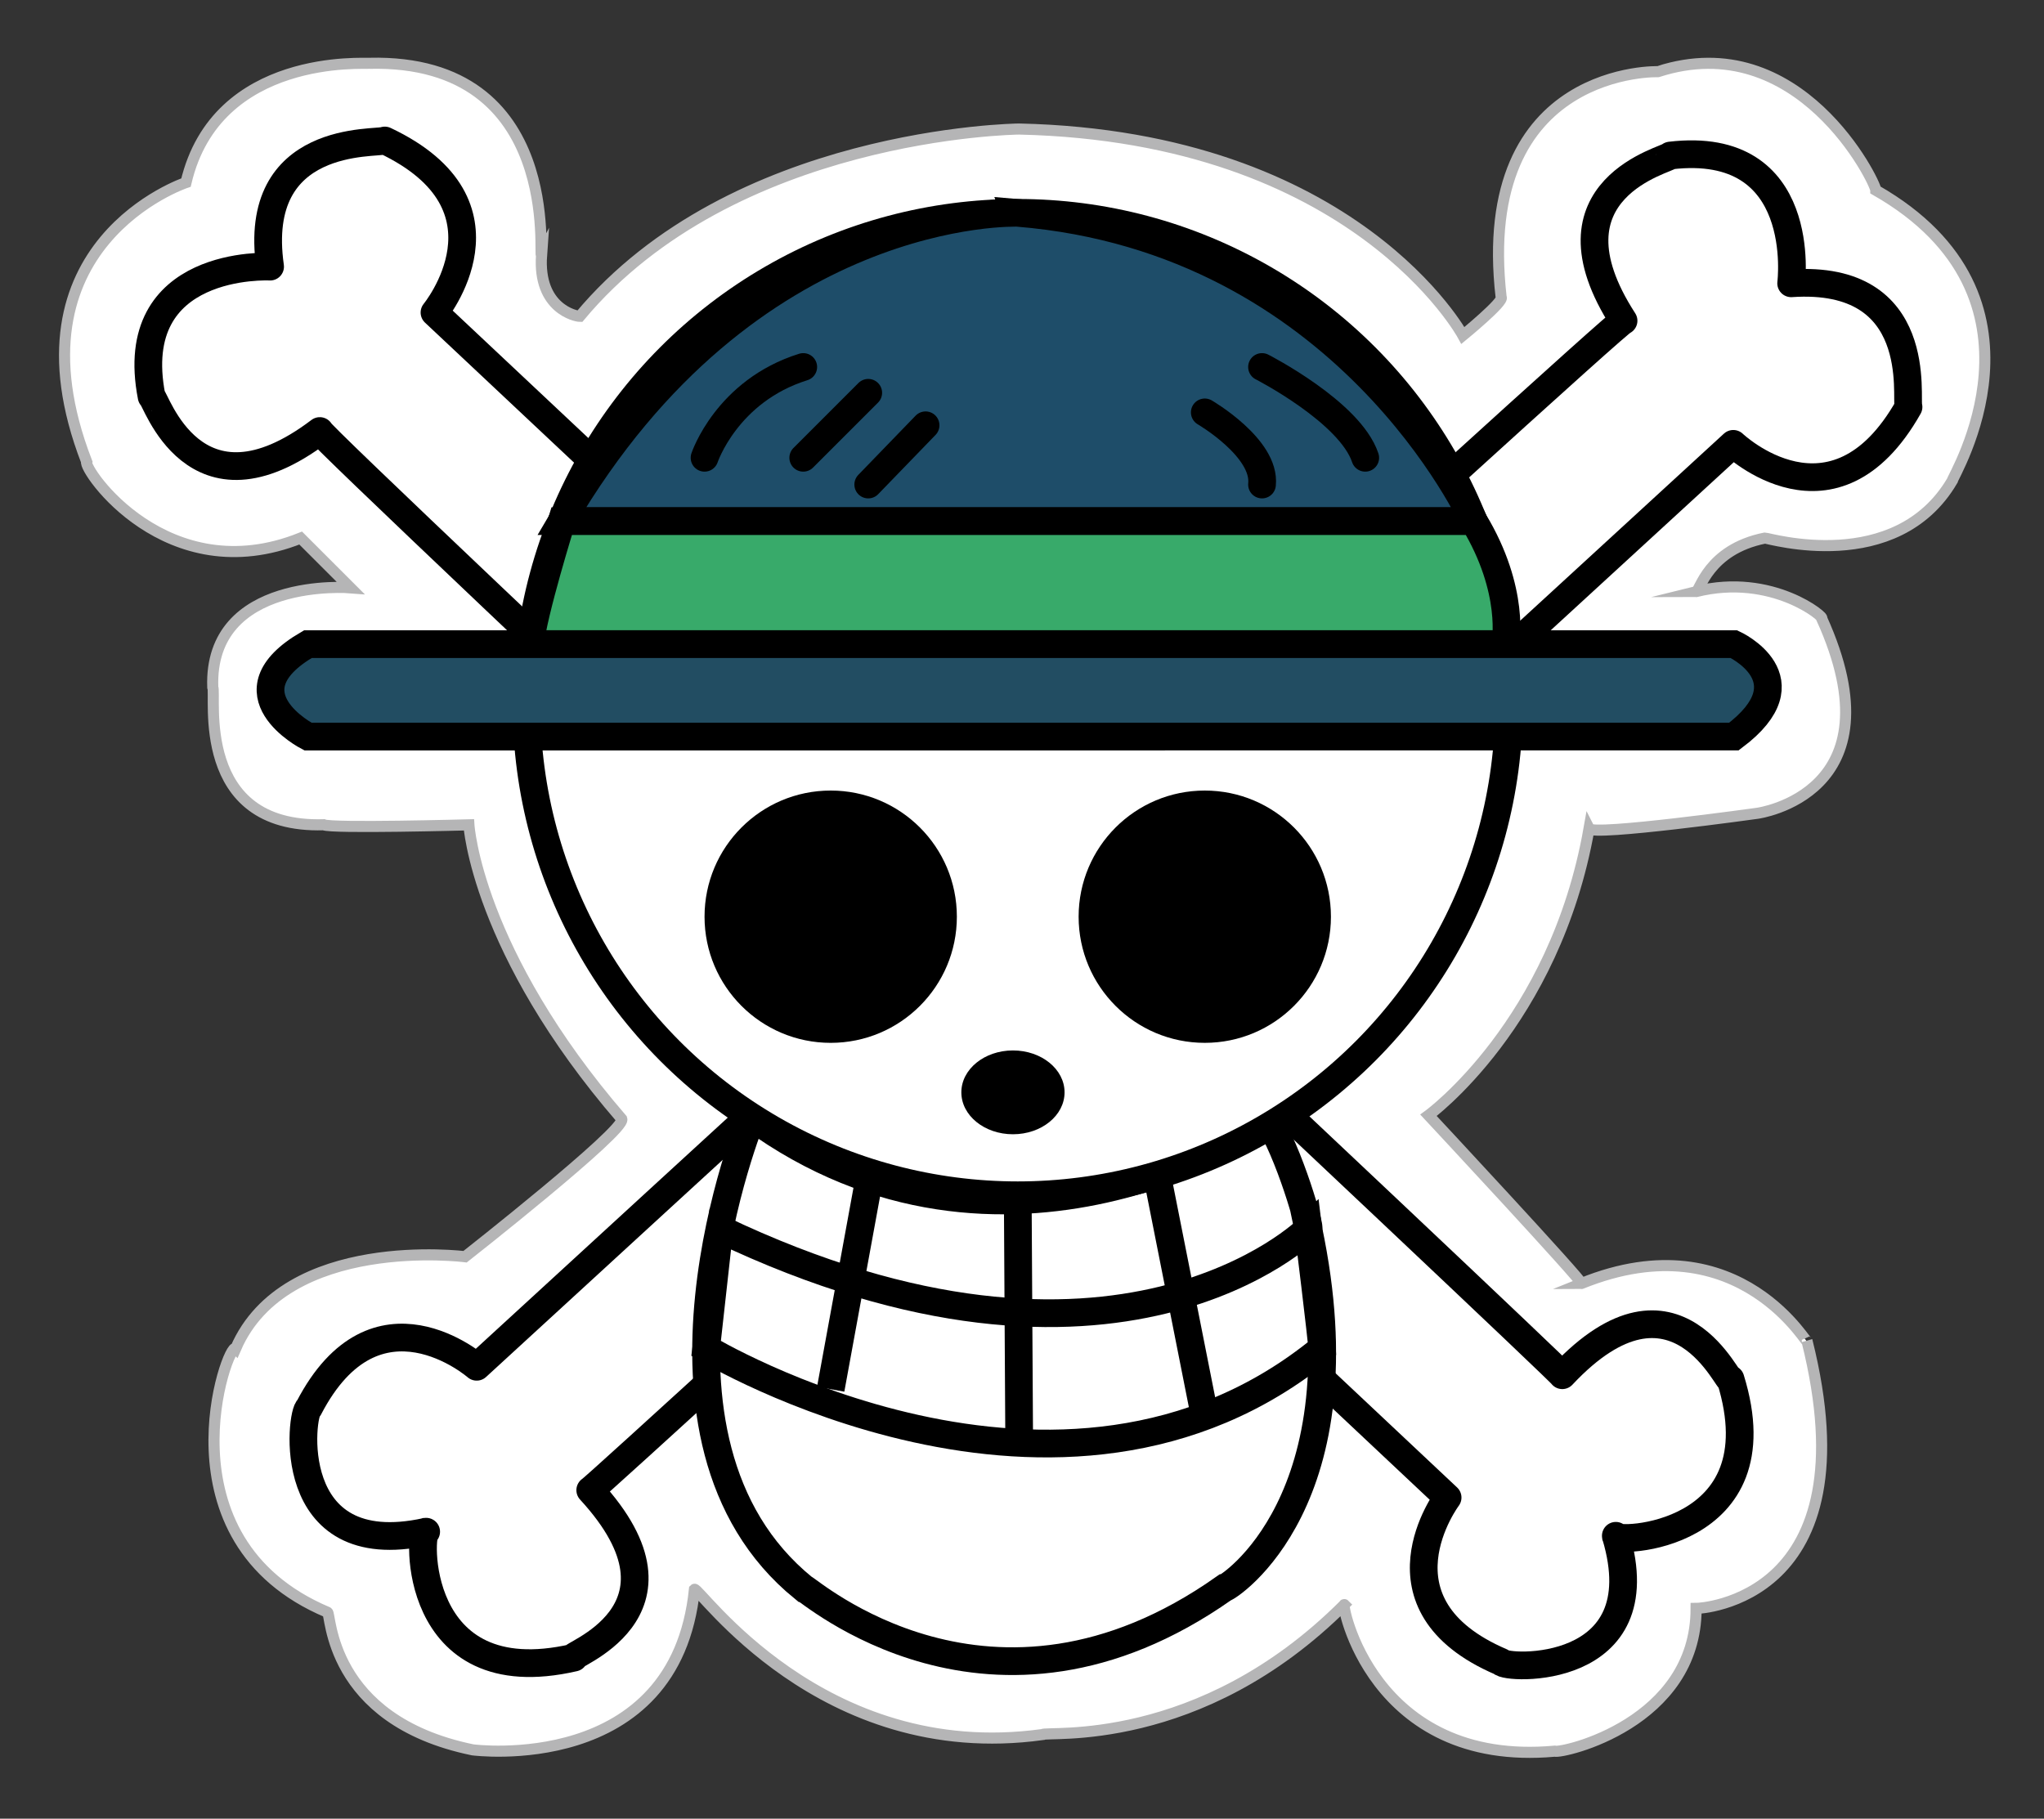 <?xml version="1.0" encoding="utf-8"?>
<!-- Generator: Adobe Illustrator 15.0.0, SVG Export Plug-In . SVG Version: 6.00 Build 0)  -->
<!DOCTYPE svg PUBLIC "-//W3C//DTD SVG 1.1//EN" "http://www.w3.org/Graphics/SVG/1.1/DTD/svg11.dtd">
<svg version="1.1" xmlns="http://www.w3.org/2000/svg" xmlns:xlink="http://www.w3.org/1999/xlink" x="0px" y="0px"
	 width="368.724px" height="328.104px" viewBox="0 0 368.724 328.104" enable-background="new 0 0 368.724 328.104"
	 xml:space="preserve">
<rect x="0" y="0" width="368.724" height="328.104" fill="#333333" stroke="none"/>
<g id="图层_2">
	<path fill="#FFFFFF" stroke="#B5B5B6" stroke-width="2" stroke-miterlimit="10" d="M54.242,97.069l8.966,8.965
		c0,0-25.517-2.069-24.828,17.931c0.689,1.379-3.448,25.517,20,24.828c1.379,0.689,26.207,0.015,26.207,0.015
		s1.379,22.744,27.586,53.089c0.689,2.069-28.276,24.828-28.276,24.828s-32.414-4.138-41.379,16.552
		c-1.379-1.379-14.483,34.482,16.552,47.586c0.689,0,0,19.419,26.207,24.828c0,0,36.552,4.828,40-28.965
		c0.689-0.69,22.758,31.724,62.758,26.207c0.69-0.689,28.276,2.758,54.483-23.448c-0.689-0.689,4.828,29.442,37.931,26.445
		c1.379,0.451,25.518-5.065,25.518-25.755c0.689,0,31.725-1.379,20-48.276c0.689,2.069-11.725-22.069-40.69-10.345
		c0.689,0-27.586-30.345-27.586-30.345s22.759-16.552,28.966-51.724c0.689,1.379,30.345-2.758,30.345-2.758
		s25.978-3.448,11.609-35.172c0.805,0-8.851-8.276-22.644-4.828c0.689,0,2.068-7.586,12.413-9.655
		c0.689,0,23.632,6.897,33.793-10.345c0-0.69,20-33.104-13.793-52.414c0-1.379-13.794-29.655-39.311-21.379
		c0.69,0-33.103-1.379-28.275,40.69c0.689,0.689-6.896,6.896-6.896,6.896s-19.391-35.862-80.041-37.241
		c-0.649,0-51.684,0.689-79.27,33.793c-0.689,0-7.586-1.38-6.896-11.035c-0.689,1.379,4.139-35.443-31.034-34.618
		c-0.69,0.136-27.586-1.934-33.104,21.515c0,0-33.104,11.035-17.931,50.345C14.932,84.655,30.104,106.725,54.242,97.069z"/>
</g>
<g id="图层_3">
	
		<path fill="#FFFFFF" stroke="#000000" stroke-width="5" stroke-linecap="round" stroke-linejoin="round" stroke-miterlimit="10" d="
		M48.725,48.104c0,0-26.207-1.379-21.379,23.448c0.689,0,7.586,23.448,30.345,6.207c-1.379,0,203.448,192.414,203.448,192.414
		s-14.483,19.311,9.655,29.655c0.689,1.379,28.275,2.758,20.689-22.759c-0.689,1.379,29.654,0.689,20.689-28.276
		c0,2.069-9.654-22.758-30.344-0.689c0.689,0-203.448-191.724-203.448-191.724s15.862-19.311-8.966-31.035
		C68.035,26.035,45.277,23.966,48.725,48.104z"/>
	
		<path fill="#FFFFFF" stroke="#000000" stroke-width="5" stroke-linecap="round" stroke-linejoin="round" stroke-miterlimit="10" d="
		M323.112,51.109c0,0,3.307-26.034-21.809-23.049c-0.051,0.688-23.943,5.837-8.426,29.805
		c0.102-1.375-206.885,188.714-206.885,188.714s-18.19-15.866-30.286,7.443c-1.426,0.586-4.834,27.995,21.172,22.311
		c-1.325-0.79-2.873,29.522,26.674,22.717c-2.063-0.152,23.408-7.951,2.924-30.211c-0.051,0.688,206.197-188.765,206.197-188.765
		s18.089,17.242,31.611-6.654C343.699,71.993,347.439,49.449,323.112,51.109z"/>
</g>
<g id="图层_4">
	<g>
		<path fill="#FFFFFF" stroke="#000000" stroke-width="5" stroke-miterlimit="10" d="M135.635,201.551
			c0,0-23.773,58.065,9.33,84.961c0.69,0,33.794,29.655,75.863,0c0.689,0,25.517-15.862,15.172-64.828
			c0.689,0.69-3.449-14.061-7.586-20.134C228.897,203.193,180.786,234.52,135.635,201.551z"/>
		<circle fill="#FFFFFF" stroke="#000000" stroke-width="5" stroke-miterlimit="10" cx="183.593" cy="127.019" r="88.62"/>
		<path fill="#1E4D69" stroke="#000000" stroke-width="5" stroke-miterlimit="10" d="M101.324,94.022h164.539
			c0,0-22.961-50.797-82.27-55.625C183.594,38.398,134.916,36.543,101.324,94.022z"/>
		<path fill="#38AA6A" stroke="#000000" stroke-width="5" stroke-miterlimit="10" d="M95.63,116.207h175.926
			c0,0,1.914-9.591-5.693-22.185H101.324C101.324,94.022,96.125,110.71,95.63,116.207z"/>
		<path fill="#224D62" stroke="#000000" stroke-width="5" stroke-miterlimit="10" d="M55.542,116.207h257.242
			c0,0,13.793,6.33,0,16.674H55.542C55.542,132.881,40.37,125.05,55.542,116.207z"/>
		<circle cx="149.853" cy="165.381" r="22.759"/>
		<circle cx="217.334" cy="165.381" r="22.758"/>
		<ellipse cx="182.73" cy="197.07" rx="9.31" ry="7.561"/>
		<path fill="#FFFFFF" stroke="#000000" stroke-width="5" stroke-miterlimit="10" d="M127.378,243.269c0,0,64.051,38.613,111.132,0
			c-0.023-1.408-2.51-21.584-2.51-21.584s-34.426,34.27-106.211,0C129.772,221.766,127.378,243.269,127.378,243.269z"/>
		
			<line fill="#FFFFFF" stroke="#000000" stroke-width="5" stroke-miterlimit="10" x1="156.625" y1="213.621" x2="149.852" y2="250.622"/>
		
			<line fill="#FFFFFF" stroke="#000000" stroke-width="5" stroke-miterlimit="10" x1="183.594" y1="215.639" x2="183.856" y2="260.299"/>
		
			<line fill="#FFFFFF" stroke="#000000" stroke-width="5" stroke-miterlimit="10" x1="209.039" y1="213.621" x2="217.334" y2="255.494"/>
		<path fill="none" stroke="#000000" stroke-width="5" stroke-linecap="round" stroke-miterlimit="10" d="M127.094,82.587
			c0,0,4.013-12.07,17.807-16.38"/>
		
			<line fill="none" stroke="#000000" stroke-width="5" stroke-linecap="round" stroke-miterlimit="10" x1="144.9" y1="82.587" x2="156.625" y2="70.863"/>
		
			<line fill="none" stroke="#000000" stroke-width="5" stroke-linecap="round" stroke-miterlimit="10" x1="156.625" y1="87.415" x2="166.97" y2="76.725"/>
		<path fill="none" stroke="#000000" stroke-width="5" stroke-linecap="round" stroke-miterlimit="10" d="M227.659,66.207
			c0,0,15.862,8.104,18.621,16.38"/>
		<path fill="none" stroke="#000000" stroke-width="5" stroke-linecap="round" stroke-miterlimit="10" d="M217.334,74.397
			c0,0,11.015,6.41,10.325,13.018"/>
	</g>
</g>
</svg>
